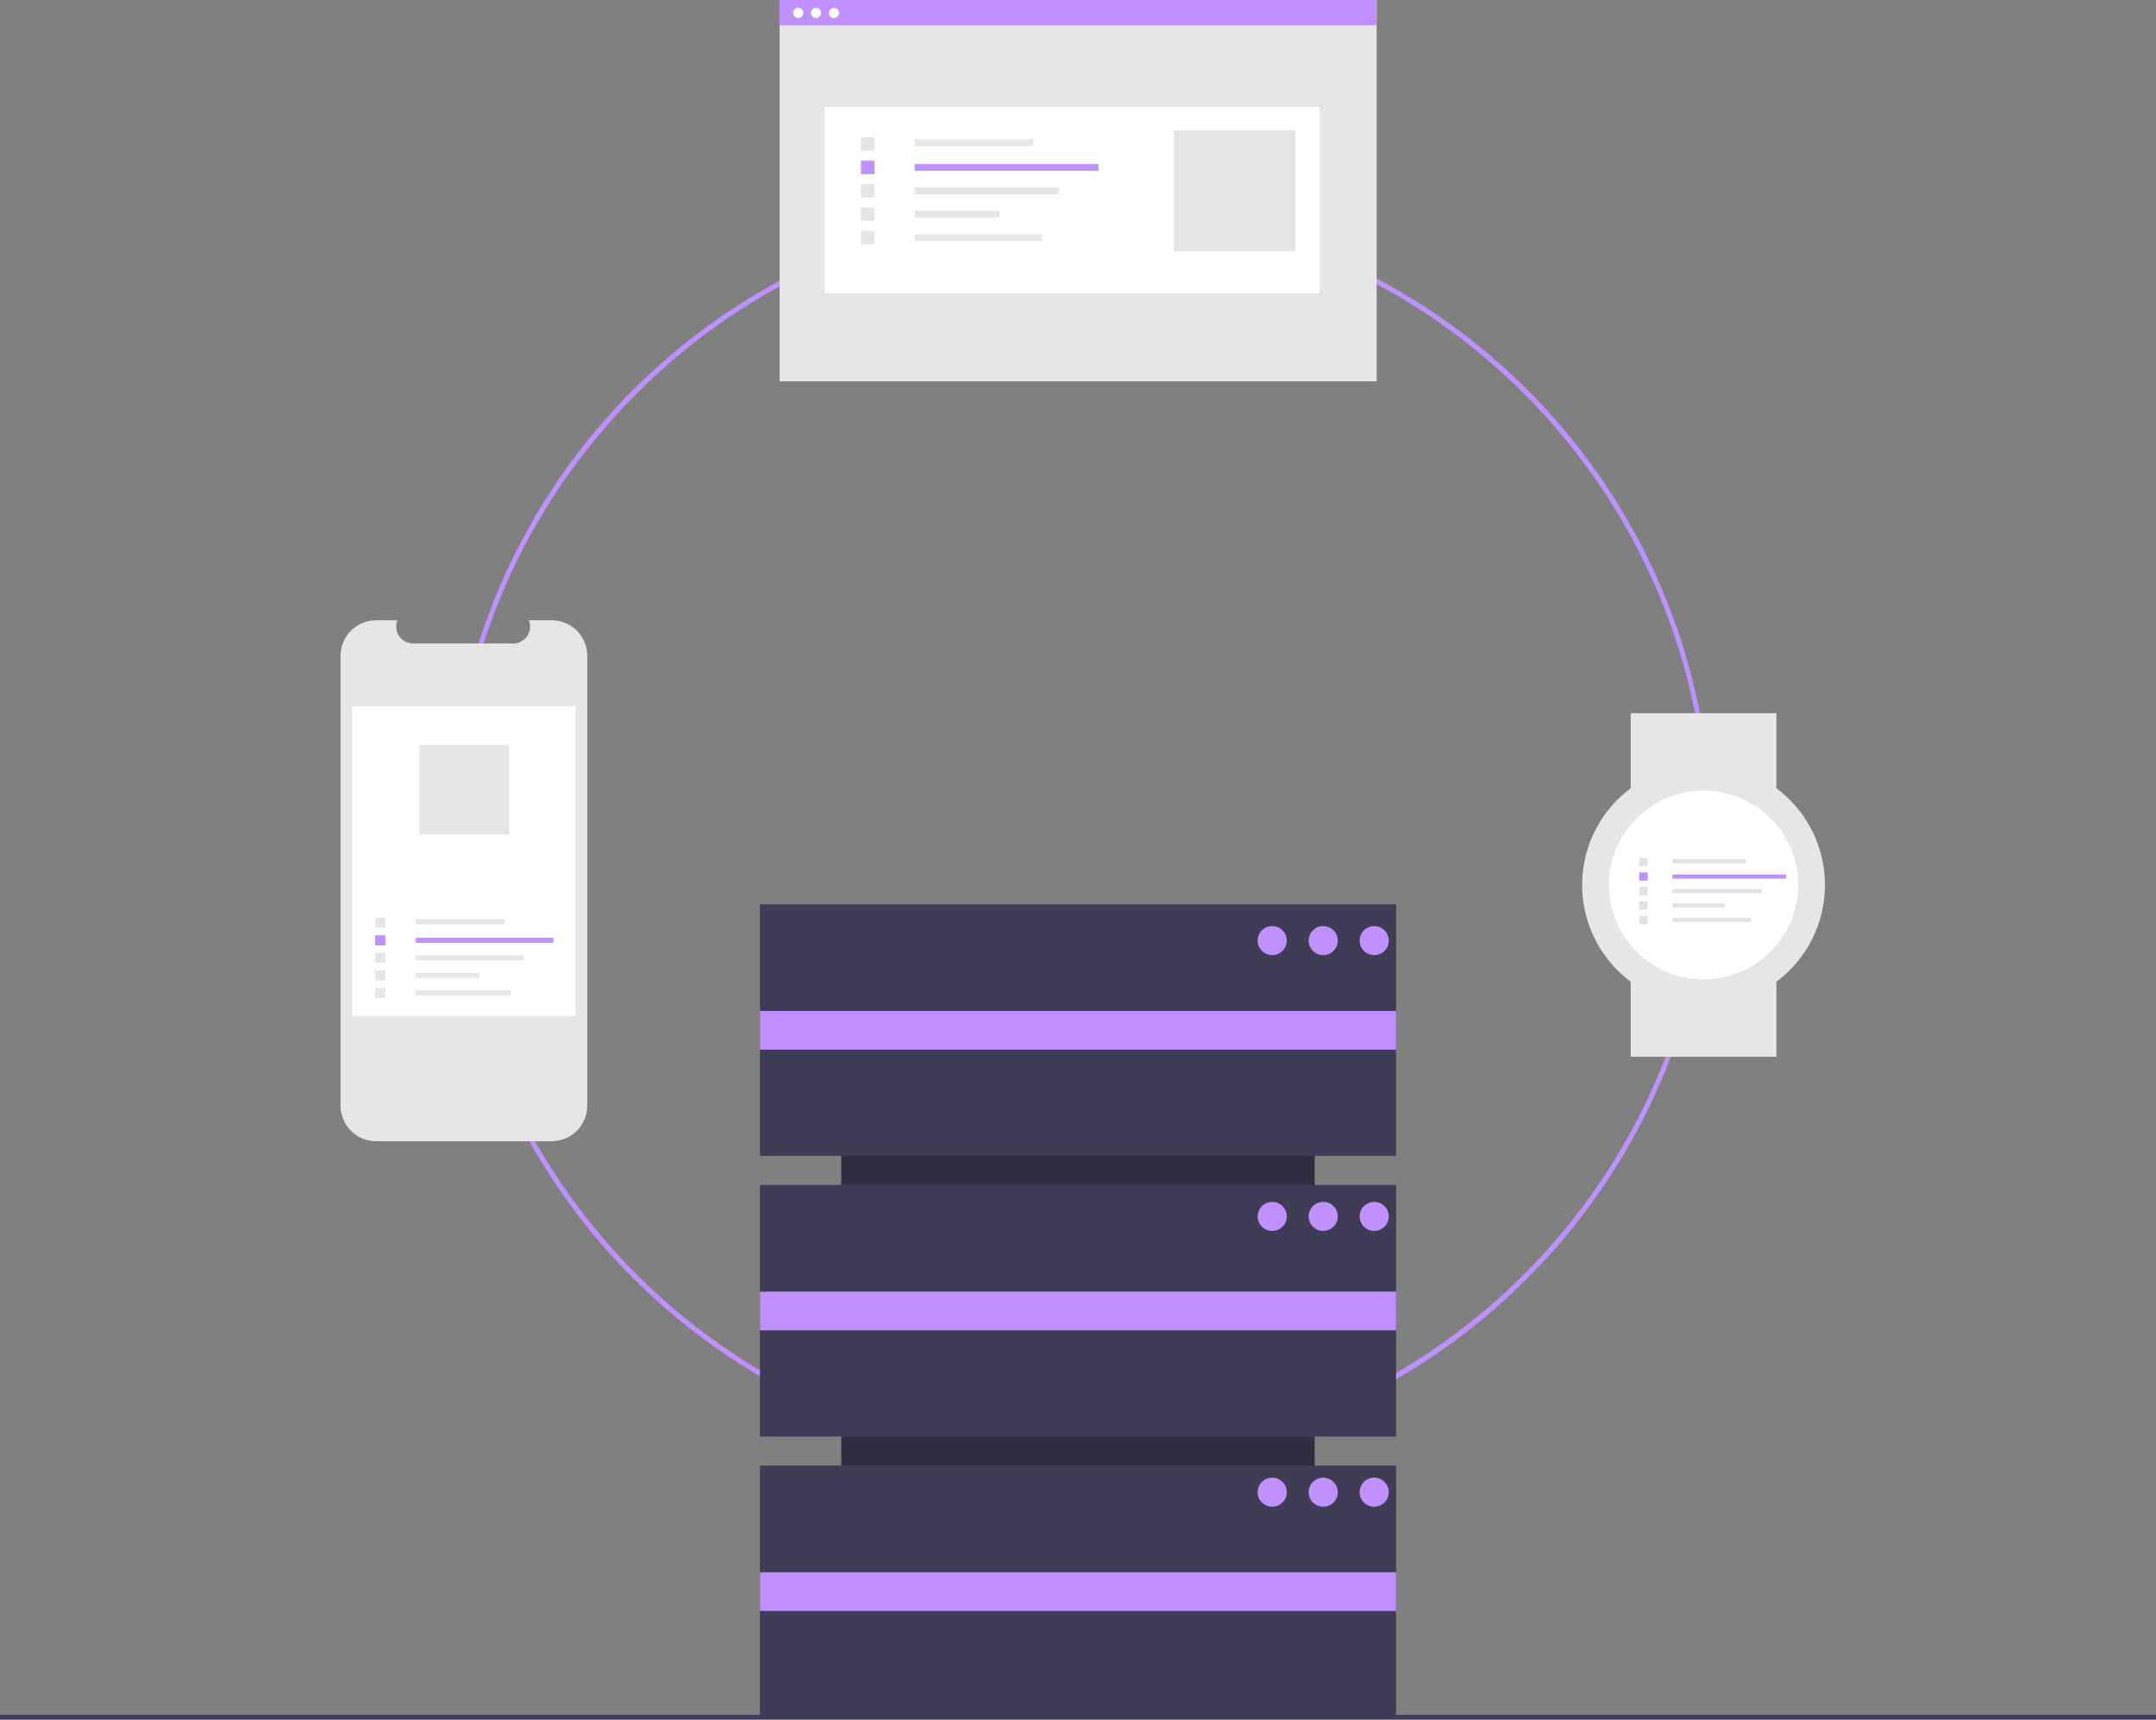<svg width="232" height="185" viewBox="0 0 232 185" fill="none" xmlns="http://www.w3.org/2000/svg">
<rect x="0" y="0" width="232" height="185" fill="#808080" stroke="none"/>
<g clip-path="url(#clip0_265_233)">
<path d="M116.244 157.412C100.525 157.412 85.292 151.982 73.141 142.047C60.99 132.113 52.672 118.289 49.605 102.93C46.539 87.572 48.913 71.629 56.323 57.818C63.733 44.008 75.721 33.184 90.243 27.192C104.766 21.199 120.925 20.408 135.968 24.954C151.01 29.5 164.005 39.101 172.738 52.121C181.472 65.141 185.403 80.776 183.862 96.36C182.321 111.944 175.404 126.514 164.289 137.587C157.994 143.892 150.507 148.89 142.26 152.293C134.013 155.696 125.171 157.436 116.244 157.412ZM116.244 22.559C79.068 22.559 48.822 52.69 48.822 89.725C48.822 126.761 79.068 156.891 116.244 156.891C153.421 156.891 183.667 126.761 183.667 89.725C183.667 52.69 153.421 22.559 116.244 22.559Z" fill="#C190FF"/>
<path d="M141.473 167.562V99.372H90.527V167.562H141.473Z" fill="#2F2E41"/>
<path d="M150.225 97.29H81.775V124.358H150.225V97.29Z" fill="#3F3D56"/>
<path d="M150.225 127.481H81.775V154.549H150.225V127.481Z" fill="#3F3D56"/>
<path d="M150.225 157.672H81.775V184.74H150.225V157.672Z" fill="#3F3D56"/>
<path d="M150.225 108.767H81.775V112.931H150.225V108.767Z" fill="#C190FF"/>
<path d="M150.225 138.958H81.775V143.122H150.225V138.958Z" fill="#C190FF"/>
<path d="M150.225 169.149H81.775V173.313H150.225V169.149Z" fill="#C190FF"/>
<path d="M136.901 102.756C137.767 102.756 138.468 102.056 138.468 101.194C138.468 100.331 137.767 99.632 136.901 99.632C136.035 99.632 135.333 100.331 135.333 101.194C135.333 102.056 136.035 102.756 136.901 102.756Z" fill="#C190FF"/>
<path d="M142.387 102.756C143.253 102.756 143.955 102.056 143.955 101.194C143.955 100.331 143.253 99.632 142.387 99.632C141.522 99.632 140.82 100.331 140.82 101.194C140.82 102.056 141.522 102.756 142.387 102.756Z" fill="#C190FF"/>
<path d="M147.874 102.756C148.74 102.756 149.441 102.056 149.441 101.194C149.441 100.331 148.74 99.632 147.874 99.632C147.008 99.632 146.306 100.331 146.306 101.194C146.306 102.056 147.008 102.756 147.874 102.756Z" fill="#C190FF"/>
<path d="M136.901 132.426C137.767 132.426 138.468 131.727 138.468 130.864C138.468 130.002 137.767 129.303 136.901 129.303C136.035 129.303 135.333 130.002 135.333 130.864C135.333 131.727 136.035 132.426 136.901 132.426Z" fill="#C190FF"/>
<path d="M142.387 132.426C143.253 132.426 143.955 131.727 143.955 130.864C143.955 130.002 143.253 129.303 142.387 129.303C141.522 129.303 140.82 130.002 140.82 130.864C140.82 131.727 141.522 132.426 142.387 132.426Z" fill="#C190FF"/>
<path d="M147.874 132.426C148.74 132.426 149.441 131.727 149.441 130.864C149.441 130.002 148.74 129.303 147.874 129.303C147.008 129.303 146.306 130.002 146.306 130.864C146.306 131.727 147.008 132.426 147.874 132.426Z" fill="#C190FF"/>
<path d="M136.901 162.097C137.767 162.097 138.468 161.397 138.468 160.535C138.468 159.673 137.767 158.973 136.901 158.973C136.035 158.973 135.333 159.673 135.333 160.535C135.333 161.397 136.035 162.097 136.901 162.097Z" fill="#C190FF"/>
<path d="M142.387 162.097C143.253 162.097 143.955 161.397 143.955 160.535C143.955 159.673 143.253 158.973 142.387 158.973C141.522 158.973 140.82 159.673 140.82 160.535C140.82 161.397 141.522 162.097 142.387 162.097Z" fill="#C190FF"/>
<path d="M147.874 162.097C148.74 162.097 149.441 161.397 149.441 160.535C149.441 159.673 148.74 158.973 147.874 158.973C147.008 158.973 146.306 159.673 146.306 160.535C146.306 161.397 147.008 162.097 147.874 162.097Z" fill="#C190FF"/>
<path d="M232 184.479H0V185H232V184.479Z" fill="#3F3D56"/>
<path d="M63.194 70.549V118.957C63.193 119.97 62.789 120.941 62.071 121.657C61.352 122.373 60.377 122.775 59.36 122.776H40.477C39.46 122.776 38.485 122.374 37.765 121.657C37.046 120.941 36.642 119.97 36.642 118.957V70.549C36.642 69.536 37.046 68.565 37.765 67.849C38.485 67.133 39.46 66.731 40.477 66.731H42.767C42.655 67.006 42.612 67.305 42.643 67.601C42.673 67.897 42.776 68.181 42.943 68.428C43.11 68.674 43.334 68.877 43.598 69.017C43.861 69.157 44.155 69.23 44.454 69.231H55.22C55.519 69.23 55.813 69.157 56.076 69.017C56.339 68.877 56.564 68.674 56.731 68.428C56.897 68.181 57.001 67.897 57.031 67.601C57.062 67.305 57.019 67.006 56.907 66.731H59.36C60.377 66.731 61.352 67.133 62.071 67.849C62.789 68.565 63.193 69.537 63.194 70.549Z" fill="#E6E6E6"/>
<path d="M61.936 75.975H37.9V109.289H61.936V75.975Z" fill="white"/>
<path d="M54.318 98.883H44.724V99.429H54.318V98.883Z" fill="#E6E6E6"/>
<path d="M59.559 100.888H44.715V101.434H59.559V100.888Z" fill="#C190FF"/>
<path d="M56.364 102.777H44.715V103.323H56.364V102.777Z" fill="#E6E6E6"/>
<path d="M51.567 104.666H44.715V105.212H51.567V104.666Z" fill="#E6E6E6"/>
<path d="M54.993 106.555H44.715V107.102H54.993V106.555Z" fill="#E6E6E6"/>
<path d="M41.47 98.726H40.373V99.818H41.47V98.726Z" fill="#E6E6E6"/>
<path d="M41.47 100.615H40.373V101.707H41.47V100.615Z" fill="#C190FF"/>
<path d="M41.47 102.504H40.373V103.596H41.47V102.504Z" fill="#E6E6E6"/>
<path d="M41.47 104.393H40.373V105.485H41.47V104.393Z" fill="#E6E6E6"/>
<path d="M41.47 106.282H40.373V107.375H41.47V106.282Z" fill="#E6E6E6"/>
<path d="M54.799 80.139H45.133V89.768H54.799V80.139Z" fill="#E6E6E6"/>
<path d="M148.134 0.036H83.894V41.022H148.134V0.036Z" fill="#E6E6E6"/>
<path d="M141.998 11.503H88.737V31.552H141.998V11.503Z" fill="white"/>
<path d="M111.223 14.976H98.441V15.704H111.223V14.976Z" fill="#E6E6E6"/>
<path d="M118.207 17.648H98.428V18.376H118.207V17.648Z" fill="#C190FF"/>
<path d="M113.949 20.165H98.428V20.893H113.949V20.165Z" fill="#E6E6E6"/>
<path d="M107.558 22.683H98.428V23.41H107.558V22.683Z" fill="#E6E6E6"/>
<path d="M112.123 25.2H98.428V25.927H112.123V25.2Z" fill="#E6E6E6"/>
<path d="M94.104 14.767H92.644V16.222H94.104V14.767Z" fill="#E6E6E6"/>
<path d="M94.104 17.284H92.644V18.739H94.104V17.284Z" fill="#C190FF"/>
<path d="M94.104 19.801H92.644V21.257H94.104V19.801Z" fill="#E6E6E6"/>
<path d="M94.104 22.319H92.644V23.774H94.104V22.319Z" fill="#E6E6E6"/>
<path d="M94.104 24.836H92.644V26.291H94.104V24.836Z" fill="#E6E6E6"/>
<path d="M139.384 14.015H126.305V27.043H139.384V14.015Z" fill="#E6E6E6"/>
<path d="M148.106 0H83.866V2.719H148.106V0Z" fill="#C190FF"/>
<path d="M85.894 1.936C86.197 1.936 86.442 1.691 86.442 1.39C86.442 1.089 86.197 0.844 85.894 0.844C85.592 0.844 85.347 1.089 85.347 1.39C85.347 1.691 85.592 1.936 85.894 1.936Z" fill="white"/>
<path d="M87.814 1.936C88.117 1.936 88.362 1.691 88.362 1.39C88.362 1.089 88.117 0.844 87.814 0.844C87.512 0.844 87.267 1.089 87.267 1.39C87.267 1.691 87.512 1.936 87.814 1.936Z" fill="white"/>
<path d="M89.734 1.936C90.037 1.936 90.282 1.691 90.282 1.39C90.282 1.089 90.037 0.844 89.734 0.844C89.432 0.844 89.187 1.089 89.187 1.39C89.187 1.691 89.432 1.936 89.734 1.936Z" fill="white"/>
<path d="M191.151 76.729H175.476V84.797H191.151V76.729Z" fill="#E6E6E6"/>
<path d="M191.151 105.619H175.476V113.687H191.151V105.619Z" fill="#E6E6E6"/>
<path d="M183.313 108.221C190.528 108.221 196.376 102.395 196.376 95.208C196.376 88.021 190.528 82.195 183.313 82.195C176.099 82.195 170.25 88.021 170.25 95.208C170.25 102.395 176.099 108.221 183.313 108.221Z" fill="#E6E6E6"/>
<path d="M183.313 105.358C188.941 105.358 193.503 100.814 193.503 95.208C193.503 89.602 188.941 85.057 183.313 85.057C177.686 85.057 173.124 89.602 173.124 95.208C173.124 100.814 177.686 105.358 183.313 105.358Z" fill="white"/>
<path d="M187.879 92.427H179.977V92.876H187.879V92.427Z" fill="#E2E2E2"/>
<path d="M192.196 94.078H179.969V94.528H192.196V94.078Z" fill="#C190FF"/>
<path d="M189.565 95.635H179.969V96.084H189.565V95.635Z" fill="#E2E2E2"/>
<path d="M185.613 97.191H179.969V97.641H185.613V97.191Z" fill="#E2E2E2"/>
<path d="M188.436 98.747H179.969V99.197H188.436V98.747Z" fill="#E2E2E2"/>
<path d="M177.296 92.297H176.393V93.197H177.296V92.297Z" fill="#E2E2E2"/>
<path d="M177.296 93.853H176.393V94.753H177.296V93.853Z" fill="#C190FF"/>
<path d="M177.296 95.41H176.393V96.309H177.296V95.41Z" fill="#E2E2E2"/>
<path d="M177.296 96.966H176.393V97.865H177.296V96.966Z" fill="#E2E2E2"/>
<path d="M177.296 98.522H176.393V99.422H177.296V98.522Z" fill="#E2E2E2"/>
</g>
<defs>
<clipPath id="clip0_265_233">
<rect width="232" height="185" fill="white"/>
</clipPath>
</defs>
</svg>
